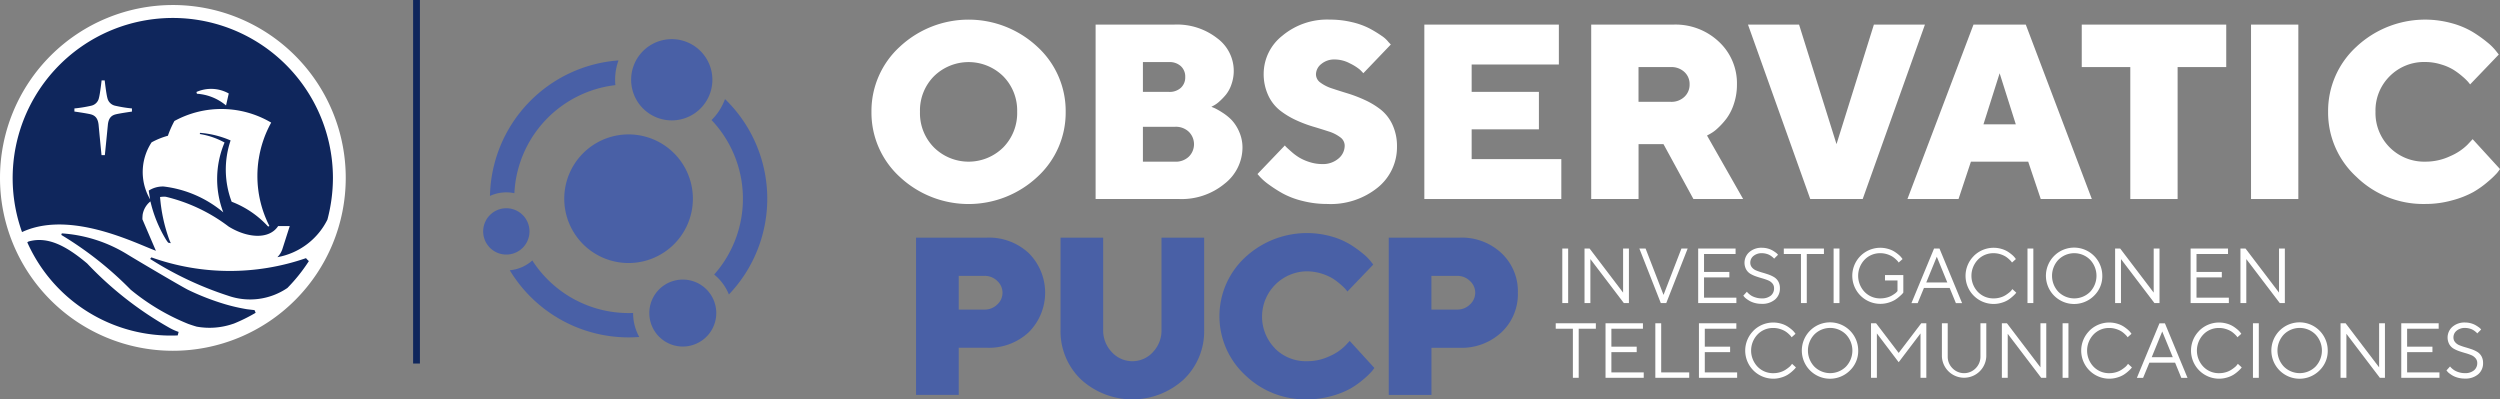 <svg xmlns="http://www.w3.org/2000/svg" viewBox="0 0 66.162 10.57"><rect x="0" y="0" width="66.162" height="10.57" fill="#808080" stroke="none"/><g id="Capa_2" data-name="Capa 2"><g id="Layer_1" data-name="Layer 1"><path d="M27.455,1.576a2.304,2.304,0,0,1,.748,1.72,2.304,2.304,0,0,1-.748,1.721,2.667,2.667,0,0,1-3.644,0,2.303,2.303,0,0,1-.748-1.721,2.303,2.303,0,0,1,.748-1.72,2.667,2.667,0,0,1,3.644,0Zm-2.738.779a1.285,1.285,0,0,0-.37.941,1.29,1.29,0,0,0,.37.943,1.304,1.304,0,0,0,1.833,0,1.295,1.295,0,0,0,.369-.943,1.289,1.289,0,0,0-.369-.941,1.308,1.308,0,0,0-1.833,0Z" transform="translate(0 -0.337)" style="fill:#fff"/><path d="M31.203,5.604h-2.208V.988H31.071a1.726,1.726,0,0,1,1.146.364A1.072,1.072,0,0,1,32.59,2.57a.886.886,0,0,1-.148.275,1.735,1.735,0,0,1-.172.178.726.726,0,0,1-.15.108l-.061.032c.021.009.051.021.088.037a1.806,1.806,0,0,1,.198.113,1.342,1.342,0,0,1,.251.201,1.082,1.082,0,0,1,.198.309,1.027,1.027,0,0,1,.088.428,1.217,1.217,0,0,1-.471.946A1.787,1.787,0,0,1,31.203,5.604ZM30.939,1.98h-.692v.789h.692a.438.438,0,0,0,.312-.108.372.372,0,0,0,.116-.286.373.373,0,0,0-.116-.287A.44.44,0,0,0,30.939,1.98Zm-.692,2.636h.857a.497.497,0,0,0,.357-.132.463.463,0,0,0,0-.66.495.495,0,0,0-.357-.132h-.857Z" transform="translate(0 -0.337)" style="fill:#fff"/><path d="M35.587,4.188a.274.274,0,0,0-.119-.219.993.993,0,0,0-.308-.154c-.126-.041-.265-.085-.418-.13a3.404,3.404,0,0,1-.457-.175,2.155,2.155,0,0,1-.415-.254,1.093,1.093,0,0,1-.308-.399,1.34,1.34,0,0,1-.119-.579,1.283,1.283,0,0,1,.491-.993A1.847,1.847,0,0,1,35.191.856a2.49,2.49,0,0,1,.596.069,1.982,1.982,0,0,1,.459.166,3.181,3.181,0,0,1,.314.191.772.772,0,0,1,.187.169l.061.064-.728.76a1.167,1.167,0,0,0-.095-.098,1.282,1.282,0,0,0-.261-.163.858.858,0,0,0-.401-.103.53.53,0,0,0-.354.119.354.354,0,0,0-.142.277.269.269,0,0,0,.119.217,1.047,1.047,0,0,0,.308.154q.188.063.415.132a3.621,3.621,0,0,1,.457.176,2.095,2.095,0,0,1,.418.254,1.098,1.098,0,0,1,.308.399,1.341,1.341,0,0,1,.119.579,1.373,1.373,0,0,1-.505,1.079,1.979,1.979,0,0,1-1.342.438,2.62,2.62,0,0,1-.659-.082,2.175,2.175,0,0,1-.521-.198,3.604,3.604,0,0,1-.362-.232,1.498,1.498,0,0,1-.232-.2l-.071-.08.725-.757a.312.312,0,0,0,.046.052q.034.032.132.119a1.385,1.385,0,0,0,.208.153,1.283,1.283,0,0,0,.273.118,1.095,1.095,0,0,0,.328.051.629.629,0,0,0,.43-.145A.445.445,0,0,0,35.587,4.188Z" transform="translate(0 -0.337)" style="fill:#fff"/><path d="M38.947,4.548H41.32V5.604H37.695V.988h3.56V2.044H38.947v.724h1.78V3.76h-1.78Z" transform="translate(0 -0.337)" style="fill:#fff"/><path d="M42.111,5.604V.988h2.176a1.67,1.67,0,0,1,1.206.456,1.501,1.501,0,0,1,.475,1.128,1.585,1.585,0,0,1-.082.517,1.345,1.345,0,0,1-.198.39,1.932,1.932,0,0,1-.232.254.953.953,0,0,1-.193.143l-.087.048.956,1.68H44.816l-.792-1.452h-.66V5.604ZM44.577,2.9a.438.438,0,0,0,.138-.33.431.431,0,0,0-.138-.328.5.5,0,0,0-.357-.13h-.857v.92H44.22A.497.497,0,0,0,44.577,2.9Z" transform="translate(0 -0.337)" style="fill:#fff"/><path d="M47.908,5.604,46.26.988h1.352l.991,3.164L49.592.988h1.351L49.296,5.604Z" transform="translate(0 -0.337)" style="fill:#fff"/><path d="M53.676,4.616H52.16l-.328.988H50.48L52.228.988H53.612L55.36,5.604H54.008Zm-.328-.988L52.92,2.276l-.428,1.351Z" transform="translate(0 -0.337)" style="fill:#fff"/><path d="M55.093.988h3.824V2.112H57.63V5.604h-1.252V2.112H55.093Z" transform="translate(0 -0.337)" style="fill:#fff"/><path d="M59.573,5.604V.988h1.252V5.604Z" transform="translate(0 -0.337)" style="fill:#fff"/><path d="M63.243,2.354a1.275,1.275,0,0,0-.376.941,1.287,1.287,0,0,0,1.32,1.32,1.531,1.531,0,0,0,.663-.148A1.467,1.467,0,0,0,65.3,4.168l.138-.148.724.791c-.017.026-.043.06-.076.102a2.236,2.236,0,0,1-.232.222,2.524,2.524,0,0,1-.393.282,2.465,2.465,0,0,1-.557.22,2.624,2.624,0,0,1-.719.098,2.534,2.534,0,0,1-1.824-.719,2.303,2.303,0,0,1-.748-1.721,2.302,2.302,0,0,1,.748-1.72A2.66,2.66,0,0,1,64.891.953a2.206,2.206,0,0,1,.552.232,3.398,3.398,0,0,1,.38.27,1.442,1.442,0,0,1,.233.231L66.13,1.78l-.759.791c-.013-.017-.03-.039-.052-.066a1.416,1.416,0,0,0-.148-.142,1.922,1.922,0,0,0-.242-.18,1.37,1.37,0,0,0-.33-.142,1.398,1.398,0,0,0-.414-.063A1.282,1.282,0,0,0,63.243,2.354Z" transform="translate(0 -0.337)" style="fill:#fff"/><path d="M8.93,5.045A4.355,4.355,0,1,1,4.575.69,4.355,4.355,0,0,1,8.93,5.045" transform="translate(0 -0.337)" style="fill:#0f265c"/><path d="M4.575.47A4.575,4.575,0,1,0,9.15,5.045,4.574,4.574,0,0,0,4.575.47m.127,8.744A4.16,4.16,0,0,1,.722,6.75c.01-.008.034-.022.034-.022.505-.143.995.114,1.551.582A9.257,9.257,0,0,0,4.494,9.018a1.369,1.369,0,0,0,.233.103c-.002.011-.018.069-.024.092M6.18,8.903a1.907,1.907,0,0,1-.977.078c-.076-.022-.149-.046-.224-.073a5.806,5.806,0,0,1-1.52-.904A9.261,9.261,0,0,0,1.622,6.554a.165.165,0,0,0,.012-.041,3.784,3.784,0,0,1,1.741.559c.284.174,1.449.861,1.605.937a6.499,6.499,0,0,0,.977.379,4.865,4.865,0,0,0,.575.132s.157.019.204.024l.03.071a4.408,4.408,0,0,1-.585.289M7.603,7.96A1.755,1.755,0,0,1,6.04,8.164,9.015,9.015,0,0,1,3.974,7.19c.007-.008.025-.035.032-.042a6.17,6.17,0,0,0,4.092.021c.01.011.02.023.03.034s.036.034.046.044a4.425,4.425,0,0,1-.571.714m-.262-.818a.556.556,0,0,0,.13-.207L7.668,6.32H7.361c-.243.369-.827.313-1.311.012a4.468,4.468,0,0,0-1.664-.788.657.657,0,0,0-.149.007l-.001,0a4.297,4.297,0,0,0,.238,1.113,1.135,1.135,0,0,0,.047.109l-.07-.014a.931.931,0,0,1-.058-.081,3.447,3.447,0,0,1-.412-1.011.568.568,0,0,0-.206.352,1.13,1.13,0,0,0-.006.122l.155.362.202.471c-.072-.027-.163-.065-.268-.108-.717-.298-2.172-.902-3.275-.387A4.238,4.238,0,1,1,8.811,5.045a4.327,4.327,0,0,1-.146,1.104,1.842,1.842,0,0,1-1.324.994" transform="translate(0 -0.337)" style="fill:#fff"/><path d="M6.847,4.549a2.891,2.891,0,0,1,.33-.967,2.591,2.591,0,0,0-2.561-.043,2.588,2.588,0,0,0-.171.386l-.001.001-.001.004a2,2,0,0,0-.431.174A1.433,1.433,0,0,0,3.885,5.436a1.407,1.407,0,0,0,.088.176l-.037-.23a.688.688,0,0,1,.397-.109A3.006,3.006,0,0,1,5.91,5.957l-.015-.039a2.474,2.474,0,0,1,.048-1.809,1.998,1.998,0,0,0-.657-.225l.01-.031a2.518,2.518,0,0,1,.807.201,2.405,2.405,0,0,0,.028,1.622,2.533,2.533,0,0,1,.965.657l.034-.015a2.902,2.902,0,0,1-.318-1.325,2.938,2.938,0,0,1,.034-.444" transform="translate(0 -0.337)" style="fill:#fff"/><path d="M2.61,3.648c.027.293.077.794.077.794h.088s.051-.501.079-.794c.016-.178.087-.256.213-.286.104-.026.425-.072.425-.072V3.207a3.509,3.509,0,0,1-.444-.072.268.268,0,0,1-.206-.205c-.032-.113-.071-.465-.071-.465H2.689s-.039.352-.071.465a.265.265,0,0,1-.205.205,3.511,3.511,0,0,1-.444.072v.082s.321.046.426.072c.126.031.197.109.215.286" transform="translate(0 -0.337)" style="fill:#fff"/><path d="M6.054,2.811l-.072.317a1.332,1.332,0,0,0-.771-.31l-.012-.047a.956.956,0,0,1,.855.04" transform="translate(0 -0.337)" style="fill:#fff"/><path d="M26.116,6.626a1.542,1.542,0,0,1,1.114.414,1.48,1.48,0,0,1-.002,2.087,1.54,1.54,0,0,1-1.112.413h-.743v1.247h-1.13V6.626Zm-.743,1.012V8.53h.682a.472.472,0,0,0,.337-.134.42.42,0,0,0,0-.624.47.47,0,0,0-.337-.134Z" transform="translate(0 -0.337)" style="fill:#4960a6"/><path d="M30.511,9.656a.828.828,0,0,0,.228-.593V6.626h1.129V9.063a1.765,1.765,0,0,1-.539,1.314,2.014,2.014,0,0,1-2.723,0,1.765,1.765,0,0,1-.539-1.314V6.626h1.128V9.063a.83.83,0,0,0,.229.593.736.736,0,0,0,1.088,0" transform="translate(0 -0.337)" style="fill:#4960a6"/><path d="M33.74,9.557a1.153,1.153,0,0,0,.85.339,1.375,1.375,0,0,0,.598-.133,1.331,1.331,0,0,0,.406-.27L35.72,9.36l.652.714a1.015,1.015,0,0,1-.068.091,2.017,2.017,0,0,1-.208.2,2.303,2.303,0,0,1-.355.254,2.228,2.228,0,0,1-.502.199,2.38,2.38,0,0,1-.649.088,2.283,2.283,0,0,1-1.644-.649,2.123,2.123,0,0,1,0-3.103,2.4,2.4,0,0,1,2.28-.562,1.999,1.999,0,0,1,.497.209,3.077,3.077,0,0,1,.342.244,1.363,1.363,0,0,1,.212.209l.066.085-.685.714a.687.687,0,0,0-.046-.06,1.409,1.409,0,0,0-.133-.128,1.622,1.622,0,0,0-.218-.163,1.379,1.379,0,0,0-.67-.185,1.2,1.2,0,0,0-.85,2.038" transform="translate(0 -0.337)" style="fill:#4960a6"/><path d="M38.625,6.626a1.536,1.536,0,0,1,1.115.414,1.381,1.381,0,0,1,.43,1.043,1.384,1.384,0,0,1-.43,1.045,1.542,1.542,0,0,1-1.114.413h-.743v1.247H36.753V6.626Zm-.743,1.012V8.53h.682a.471.471,0,0,0,.337-.134.417.417,0,0,0,0-.624.469.469,0,0,0-.337-.134Z" transform="translate(0 -0.337)" style="fill:#4960a6"/><line x1="11.023" x2="11.023" y2="9.621" style="fill:none;stroke:#0f265c;stroke-miterlimit:10;stroke-width:0.18px"/><path d="M41.346,6.914h.155V8.358h-.155Z" transform="translate(0 -0.337)" style="fill:#fff"/><path d="M43.109,6.914V8.358h-.134l-.886-1.165v1.165h-.155V6.914h.134l.887,1.167V6.914Z" transform="translate(0 -0.337)" style="fill:#fff"/><path d="M43.385,6.914h.165l.475,1.228.474-1.228h.165l-.567,1.444h-.144Z" transform="translate(0 -0.337)" style="fill:#fff"/><path d="M45.953,8.214v.144H44.942V6.914h.99v.145h-.835v.475h.67v.144h-.67v.537Z" transform="translate(0 -0.337)" style="fill:#fff"/><path d="M46.908,7.84a.291.291,0,0,0-.112-.082,1.393,1.393,0,0,0-.153-.053c-.056-.016-.111-.033-.167-.052a.822.822,0,0,1-.153-.07.322.322,0,0,1-.112-.117.377.377,0,0,1,.085-.458.484.484,0,0,1,.336-.114.576.576,0,0,1,.15.02A.547.547,0,0,1,46.9,6.96a.832.832,0,0,1,.084.054.299.299,0,0,1,.054.045l.017.021-.104.103-.012-.016a.38.38,0,0,0-.039-.034.486.486,0,0,0-.064-.044.38.38,0,0,0-.089-.035.438.438,0,0,0-.116-.016.336.336,0,0,0-.226.073.224.224,0,0,0-.084.175.193.193,0,0,0,.043.127.28.28,0,0,0,.113.082,1.398,1.398,0,0,0,.153.053c.056.016.111.033.167.052a.844.844,0,0,1,.152.07.319.319,0,0,1,.113.116.358.358,0,0,1,.043.181.379.379,0,0,1-.129.297.519.519,0,0,1-.356.114.67.67,0,0,1-.176-.022.607.607,0,0,1-.137-.053.874.874,0,0,1-.095-.063.312.312,0,0,1-.057-.055l-.019-.023.095-.105.015.019a.403.403,0,0,0,.045.043.431.431,0,0,0,.076.053.533.533,0,0,0,.11.042.518.518,0,0,0,.143.02.363.363,0,0,0,.245-.074.244.244,0,0,0,.085-.194A.192.192,0,0,0,46.908,7.84Z" transform="translate(0 -0.337)" style="fill:#fff"/><path d="M48.27,6.914v.145h-.454V8.358h-.154V7.059h-.454v-.145Z" transform="translate(0 -0.337)" style="fill:#fff"/><path d="M48.526,6.914h.155V8.358h-.155Z" transform="translate(0 -0.337)" style="fill:#fff"/><path d="M49.237,7.111a.743.743,0,0,1,.736-.186.653.653,0,0,1,.167.074,1.023,1.023,0,0,1,.116.087.492.492,0,0,1,.072.076l.023.031-.103.092-.018-.026A.561.561,0,0,0,50.173,7.2a.601.601,0,0,0-.096-.075.625.625,0,0,0-.136-.06.582.582,0,0,0-.177-.027.565.565,0,0,0-.418.172.618.618,0,0,0,0,.852.565.565,0,0,0,.418.172.654.654,0,0,0,.165-.021.548.548,0,0,0,.129-.049.981.981,0,0,0,.089-.057A.26.26,0,0,0,50.2,8.059l.017-.02V7.76h-.331V7.616h.485v.464c-.006.008-.014.018-.026.032s-.037.037-.075.071a.84.84,0,0,1-.123.092.742.742,0,0,1-.17.072.743.743,0,0,1-.74-1.236Z" transform="translate(0 -0.337)" style="fill:#fff"/><path d="M50.917,7.957l-.166.402h-.165l.598-1.444h.144l.598,1.444h-.164l-.165-.402Zm.34-.826-.279.681h.557Z" transform="translate(0 -0.337)" style="fill:#fff"/><path d="M52.236,7.111a.743.743,0,0,1,.736-.186.653.653,0,0,1,.167.074,1.016,1.016,0,0,1,.116.087.486.486,0,0,1,.072.076l.023.031-.103.092-.018-.026A.567.567,0,0,0,53.171,7.2a.606.606,0,0,0-.096-.075.626.626,0,0,0-.136-.06.582.582,0,0,0-.177-.027.565.565,0,0,0-.418.172.618.618,0,0,0,0,.852.565.565,0,0,0,.418.172.609.609,0,0,0,.177-.025.561.561,0,0,0,.14-.062.977.977,0,0,0,.099-.072.315.315,0,0,0,.06-.062l.019-.025.103.094a.383.383,0,0,1-.025.032,1.073,1.073,0,0,1-.194.163.681.681,0,0,1-.167.072.709.709,0,0,1-.213.032.743.743,0,0,1-.526-1.268Z" transform="translate(0 -0.337)" style="fill:#fff"/><path d="M53.657,6.914h.155V8.358h-.155Z" transform="translate(0 -0.337)" style="fill:#fff"/><path d="M55.42,8.162a.746.746,0,1,1,.217-.526A.716.716,0,0,1,55.42,8.162Zm-.943-.1a.594.594,0,0,0,.836,0,.619.619,0,0,0,0-.852.593.593,0,0,0-.836,0,.618.618,0,0,0,0,.852Z" transform="translate(0 -0.337)" style="fill:#fff"/><path d="M57.151,6.914V8.358h-.134l-.886-1.165v1.165h-.155V6.914H56.11l.887,1.167V6.914Z" transform="translate(0 -0.337)" style="fill:#fff"/><path d="M58.986,8.214v.144H57.974V6.914h.99v.145H58.13v.475h.67v.144h-.67v.537Z" transform="translate(0 -0.337)" style="fill:#fff"/><path d="M60.468,6.914V8.358h-.134l-.886-1.165v1.165h-.155V6.914h.134l.887,1.167V6.914Z" transform="translate(0 -0.337)" style="fill:#fff"/><path d="M42.234,8.892v.145H41.78v1.299h-.154V9.037h-.454v-.145Z" transform="translate(0 -0.337)" style="fill:#fff"/><path d="M43.501,10.192v.144H42.49V8.892h.99v.145h-.835v.475h.67v.144h-.67v.537Z" transform="translate(0 -0.337)" style="fill:#fff"/><path d="M43.808,10.336V8.892h.155v1.3h.742v.144Z" transform="translate(0 -0.337)" style="fill:#fff"/><path d="M45.973,10.192v.144H44.962V8.892h.99v.145h-.835v.475h.67v.144h-.67v.537Z" transform="translate(0 -0.337)" style="fill:#fff"/><path d="M46.404,9.089a.744.744,0,0,1,.736-.186.636.636,0,0,1,.167.074,1.023,1.023,0,0,1,.116.087.488.488,0,0,1,.072.076l.023.031-.103.092-.018-.026a.571.571,0,0,0-.057-.059.601.601,0,0,0-.096-.075.62.62,0,0,0-.136-.059.579.579,0,0,0-.177-.027.564.564,0,0,0-.418.172.618.618,0,0,0,0,.852.564.564,0,0,0,.418.172.61.61,0,0,0,.177-.025.562.562,0,0,0,.14-.062.975.975,0,0,0,.099-.072.299.299,0,0,0,.06-.063l.02-.025.102.094c-.005.008-.014.018-.025.032a.906.906,0,0,1-.073.071.89.89,0,0,1-.121.092.679.679,0,0,1-.167.072.708.708,0,0,1-.213.032.743.743,0,0,1-.526-1.268Z" transform="translate(0 -0.337)" style="fill:#fff"/><path d="M48.96,10.14a.746.746,0,1,1,.217-.526A.715.715,0,0,1,48.96,10.14Zm-.943-.1a.594.594,0,0,0,.836,0,.619.619,0,0,0,0-.852.593.593,0,0,0-.836,0,.618.618,0,0,0,0,.852Z" transform="translate(0 -0.337)" style="fill:#fff"/><path d="M50.248,9.923l-.577-.762v1.175h-.155V8.892H49.65l.598.785.598-.785H50.98v1.444h-.154V9.161Z" transform="translate(0 -0.337)" style="fill:#fff"/><path d="M52.285,10.084a.43.43,0,0,0,.127-.314V8.892h.155V9.77a.588.588,0,0,1-1.175,0V8.892h.154V9.77a.429.429,0,0,0,.127.314.428.428,0,0,0,.612,0Z" transform="translate(0 -0.337)" style="fill:#fff"/><path d="M54.154,8.892v1.444H54.02l-.886-1.165v1.165h-.155V8.892h.134L54,10.059V8.892Z" transform="translate(0 -0.337)" style="fill:#fff"/><path d="M54.586,8.892h.155v1.444h-.155Z" transform="translate(0 -0.337)" style="fill:#fff"/><path d="M55.296,9.089a.744.744,0,0,1,.736-.186.638.638,0,0,1,.167.074,1.023,1.023,0,0,1,.116.087.488.488,0,0,1,.072.076l.023.031-.103.092-.018-.026a.567.567,0,0,0-.057-.059.601.601,0,0,0-.096-.075.622.622,0,0,0-.136-.059.579.579,0,0,0-.177-.027.565.565,0,0,0-.418.172.618.618,0,0,0,0,.852.564.564,0,0,0,.418.172.61.61,0,0,0,.177-.025.562.562,0,0,0,.14-.062.975.975,0,0,0,.099-.072.299.299,0,0,0,.06-.063l.019-.025.103.094c-.005.008-.014.018-.025.032a.906.906,0,0,1-.073.071.89.89,0,0,1-.121.092.679.679,0,0,1-.167.072.708.708,0,0,1-.213.032.743.743,0,0,1-.526-1.268Z" transform="translate(0 -0.337)" style="fill:#fff"/><path d="M56.883,9.935l-.166.402h-.165l.598-1.444h.144l.598,1.444h-.164l-.165-.402Zm.34-.826L56.945,9.79h.557Z" transform="translate(0 -0.337)" style="fill:#fff"/><path d="M58.202,9.089a.744.744,0,0,1,.736-.186.639.639,0,0,1,.167.074,1.023,1.023,0,0,1,.116.087.482.482,0,0,1,.072.076l.023.031-.103.092-.018-.026a.567.567,0,0,0-.057-.059.606.606,0,0,0-.096-.075.621.621,0,0,0-.136-.059.579.579,0,0,0-.177-.027.564.564,0,0,0-.418.172.618.618,0,0,0,0,.852.564.564,0,0,0,.418.172.609.609,0,0,0,.177-.025.561.561,0,0,0,.14-.062.961.961,0,0,0,.099-.072.3.3,0,0,0,.06-.063l.02-.025.102.094a.383.383,0,0,1-.025.032.882.882,0,0,1-.073.071.897.897,0,0,1-.121.092.681.681,0,0,1-.167.072.709.709,0,0,1-.213.032.743.743,0,0,1-.526-1.268Z" transform="translate(0 -0.337)" style="fill:#fff"/><path d="M59.624,8.892h.155v1.444h-.155Z" transform="translate(0 -0.337)" style="fill:#fff"/><path d="M61.386,10.14a.746.746,0,1,1,.217-.526A.715.715,0,0,1,61.386,10.14Zm-.943-.1a.594.594,0,0,0,.836,0,.619.619,0,0,0,0-.852.593.593,0,0,0-.836,0,.618.618,0,0,0,0,.852Z" transform="translate(0 -0.337)" style="fill:#fff"/><path d="M63.117,8.892v1.444h-.134l-.886-1.165v1.165h-.155V8.892h.134l.887,1.167V8.892Z" transform="translate(0 -0.337)" style="fill:#fff"/><path d="M64.56,10.192v.144H63.549V8.892h.99v.145h-.835v.475h.67v.144h-.67v.537Z" transform="translate(0 -0.337)" style="fill:#fff"/><path d="M65.515,9.818a.291.291,0,0,0-.112-.082,1.399,1.399,0,0,0-.153-.053c-.056-.016-.111-.033-.167-.052a.827.827,0,0,1-.153-.07.318.318,0,0,1-.112-.117.377.377,0,0,1,.085-.458.485.485,0,0,1,.336-.114.575.575,0,0,1,.15.02.545.545,0,0,1,.118.046.852.852,0,0,1,.085.054.302.302,0,0,1,.054.045l.017.021-.104.103-.012-.016a.4.4,0,0,0-.038-.034.48.48,0,0,0-.064-.044.379.379,0,0,0-.089-.035.438.438,0,0,0-.116-.016.335.335,0,0,0-.226.073.224.224,0,0,0-.084.175.192.192,0,0,0,.043.127.285.285,0,0,0,.113.082,1.393,1.393,0,0,0,.153.053c.056.016.111.033.167.052a.837.837,0,0,1,.152.07.318.318,0,0,1,.113.116.358.358,0,0,1,.043.181.379.379,0,0,1-.129.297.518.518,0,0,1-.356.114.67.67,0,0,1-.176-.022.616.616,0,0,1-.137-.053.884.884,0,0,1-.095-.063.295.295,0,0,1-.057-.055l-.019-.023.095-.105.015.018a.41.41,0,0,0,.045.043.427.427,0,0,0,.076.053.534.534,0,0,0,.11.043.519.519,0,0,0,.143.02.363.363,0,0,0,.245-.074.244.244,0,0,0,.086-.194A.192.192,0,0,0,65.515,9.818Z" transform="translate(0 -0.337)" style="fill:#fff"/><path d="M16.635,3.894a1.702,1.702,0,1,1-1.702,1.702A1.702,1.702,0,0,1,16.635,3.894Z" transform="translate(0 -0.337)" style="fill:#4960a6;fill-rule:evenodd"/><path d="M19.187,2.959l.043.042A3.669,3.669,0,0,1,19.29,8.13,1.317,1.317,0,0,0,19,7.692c-.032-.032-.065-.061-.099-.09a3.026,3.026,0,0,0-.07-4.088l.006-.006.001-.001a1.503,1.503,0,0,0,.349-.548ZM16.918,9.255q-.14.011-.282.011A3.674,3.674,0,0,1,13.491,7.489a1.03,1.03,0,0,0,.597-.259,3.029,3.029,0,0,0,2.547,1.392c.04,0,.08-.001.12-.002v.002a1.308,1.308,0,0,0,.163.633ZM12.967,5.523a3.67,3.67,0,0,1,3.402-3.587,1.492,1.492,0,0,0-.09.512c0,.048.002.095.007.142A3.026,3.026,0,0,0,13.613,5.45a1.037,1.037,0,0,0-.647.073Z" transform="translate(0 -0.337)" style="fill:#4960a6;fill-rule:evenodd"/><path d="M13.4,5.848a.613.613,0,1,1-.613.613A.613.613,0,0,1,13.4,5.848Z" transform="translate(0 -0.337)" style="fill:#4960a6;fill-rule:evenodd"/><path d="M17.778,1.373a1.075,1.075,0,1,1-1.075,1.075A1.075,1.075,0,0,1,17.778,1.373Z" transform="translate(0 -0.337)" style="fill:#4960a6;fill-rule:evenodd"/><path d="M18.07,7.736a.886.886,0,1,1-.886.886A.886.886,0,0,1,18.07,7.736Z" transform="translate(0 -0.337)" style="fill:#4960a6;fill-rule:evenodd"/></g></g></svg>